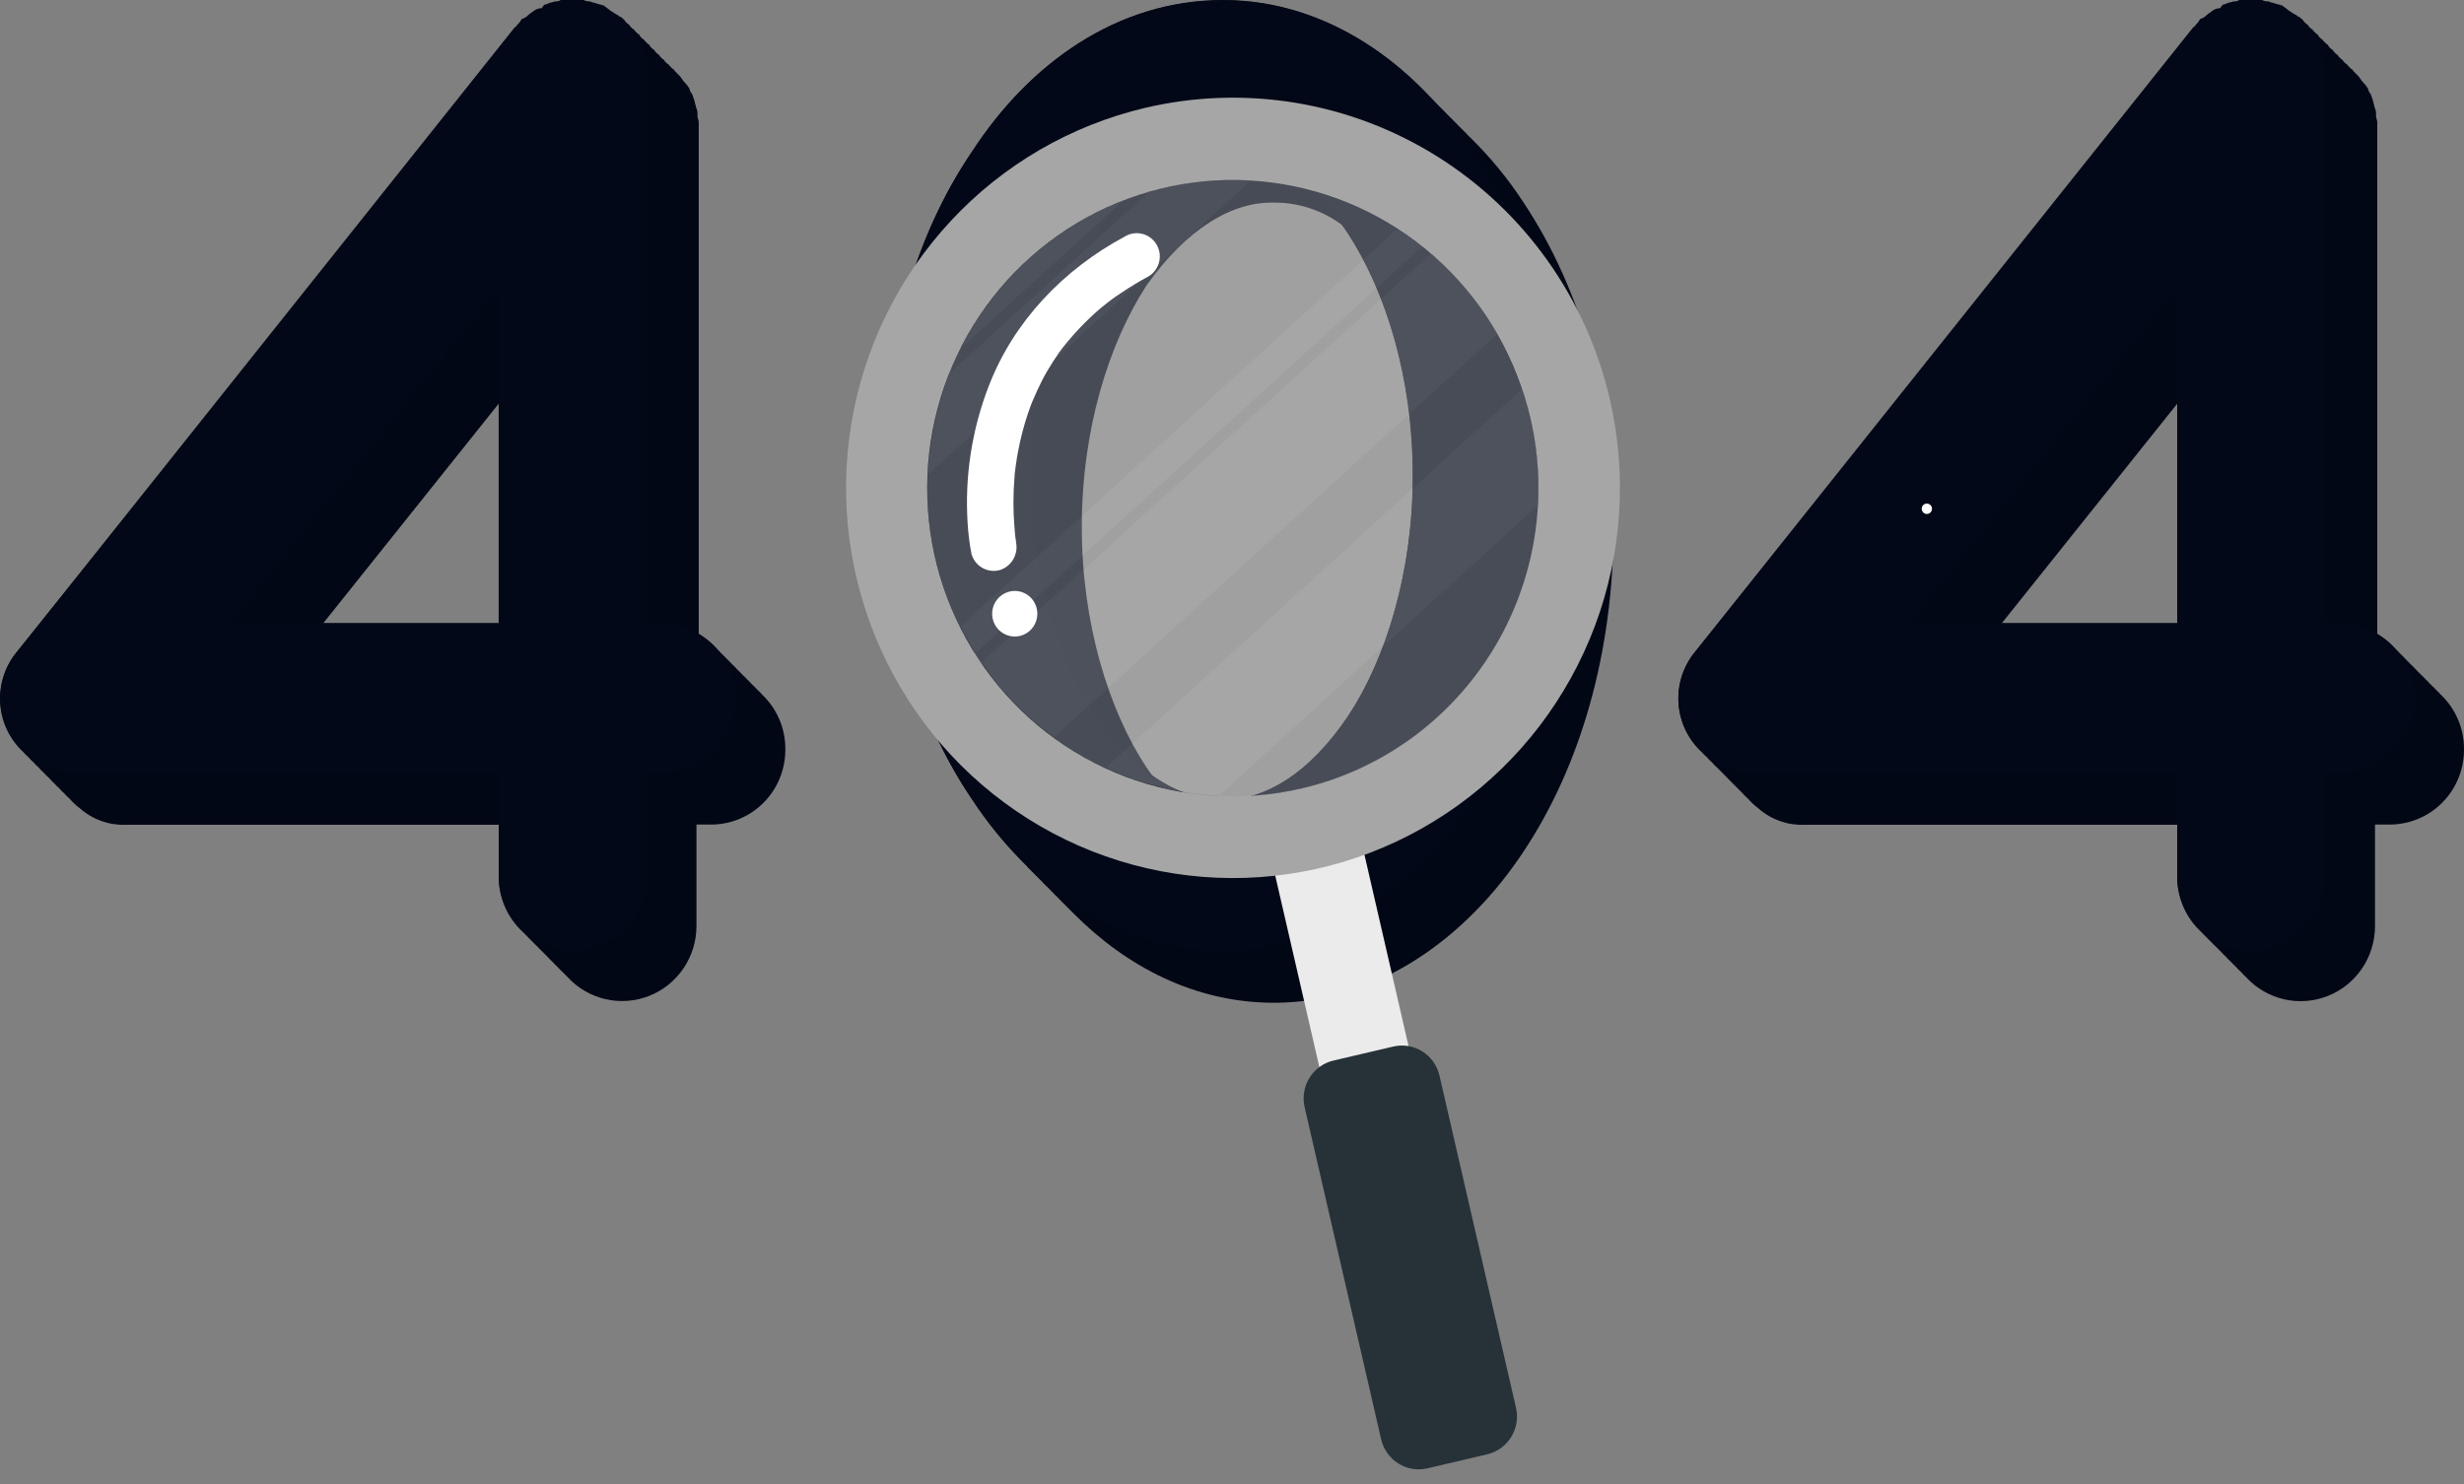 <svg width="239" height="144" viewBox="0 0 239 144" fill="none" xmlns="http://www.w3.org/2000/svg">
<rect x="0" y="0" width="239" height="144" fill="#808080" stroke="none"/>
<path d="M73.939 67.405C73.787 67.229 73.624 67.062 73.451 66.907C73.295 66.733 73.13 66.569 72.956 66.414C72.803 66.239 72.64 66.072 72.468 65.915C72.314 65.74 72.148 65.576 71.973 65.422C71.819 65.248 71.652 65.08 71.485 64.924C71.334 64.748 71.171 64.583 70.996 64.431C70.841 64.256 70.675 64.089 70.502 63.932C70.351 63.756 70.188 63.592 70.013 63.44C69.858 63.266 69.692 63.102 69.519 62.947C69.015 62.386 68.425 61.91 67.773 61.535V11.879C67.773 11.614 67.648 11.482 67.648 11.218C67.68 10.948 67.635 10.675 67.517 10.431C67.517 10.298 67.392 10.034 67.392 9.902C67.32 9.632 67.231 9.367 67.124 9.109C66.986 8.963 66.897 8.779 66.868 8.58C66.718 8.342 66.542 8.123 66.344 7.925C66.207 7.793 66.082 7.534 65.95 7.396L65.426 6.867C65.426 6.789 65.325 6.705 65.212 6.657L64.956 6.393H64.926C64.926 6.308 64.83 6.23 64.717 6.176L64.455 5.918C64.455 5.84 64.354 5.756 64.241 5.702L63.984 5.443C63.984 5.359 63.883 5.281 63.77 5.227L63.514 4.963C63.514 4.884 63.413 4.8 63.299 4.746L63.037 4.488V4.458C63.037 4.38 62.936 4.302 62.823 4.247L62.566 3.983H62.537C62.537 3.905 62.441 3.821 62.328 3.767L62.066 3.508V3.478C62.066 3.4 61.965 3.322 61.852 3.268L61.596 3.004H61.566C61.566 2.92 61.47 2.841 61.357 2.787L61.095 2.529C61.095 2.451 60.994 2.367 60.881 2.319L60.595 2.03C60.595 1.898 60.338 1.766 60.201 1.766C60.202 1.749 60.2 1.732 60.194 1.716C60.188 1.7 60.179 1.685 60.167 1.673C60.155 1.66 60.141 1.651 60.126 1.644C60.11 1.637 60.093 1.634 60.076 1.634C59.814 1.507 59.677 1.369 59.421 1.237C59.196 1.072 58.979 0.896 58.772 0.708C58.641 0.708 58.378 0.582 58.247 0.582C57.985 0.45 57.592 0.45 57.461 0.312C57.235 0.33 57.009 0.287 56.806 0.186H54.59C54.434 0.286 54.249 0.331 54.065 0.312C53.672 0.45 53.416 0.45 53.279 0.582C53.023 0.582 52.892 0.708 52.755 0.979C52.475 0.985 52.203 1.075 51.974 1.237C51.849 1.369 51.581 1.507 51.45 1.634C51.276 1.826 51.05 1.964 50.8 2.03C50.703 2.229 50.57 2.409 50.407 2.559C50.276 2.691 50.276 2.817 50.151 2.817L1.616 63.271C0.468 64.661 -0.105 66.444 0.016 68.249C0.137 70.053 0.942 71.742 2.265 72.963C2.418 73.145 2.585 73.314 2.765 73.468C2.915 73.649 3.08 73.816 3.26 73.967C3.413 74.148 3.58 74.317 3.76 74.472C3.911 74.653 4.077 74.822 4.255 74.976C4.408 75.156 4.575 75.323 4.755 75.475C4.906 75.656 5.072 75.825 5.25 75.98C5.403 76.159 5.57 76.326 5.75 76.479C5.901 76.66 6.066 76.829 6.245 76.983C6.398 77.163 6.565 77.33 6.745 77.482C7.053 77.835 7.396 78.155 7.77 78.437C8.997 79.513 10.583 80.078 12.208 80.018H48.382V85.011C48.371 86.028 48.574 87.035 48.976 87.967C49.379 88.899 49.972 89.734 50.717 90.419C50.872 90.587 51.033 90.749 51.194 90.9C51.346 91.071 51.507 91.233 51.676 91.386C51.831 91.555 51.992 91.717 52.159 91.867C52.311 92.038 52.472 92.201 52.641 92.354C52.796 92.522 52.957 92.684 53.124 92.84C53.274 93.013 53.435 93.175 53.606 93.327C53.755 93.495 53.916 93.657 54.083 93.814C54.235 93.985 54.396 94.147 54.566 94.3C54.715 94.463 54.875 94.625 55.042 94.781C56.026 95.854 57.308 96.603 58.72 96.931C60.132 97.259 61.61 97.15 62.96 96.619C64.31 96.088 65.47 95.159 66.29 93.954C67.109 92.748 67.549 91.322 67.553 89.86V79.994H68.864C69.817 80.01 70.765 79.834 71.651 79.477C72.536 79.12 73.343 78.589 74.023 77.915C74.704 77.24 75.244 76.436 75.613 75.549C75.982 74.662 76.173 73.709 76.173 72.747C76.188 71.749 75.997 70.759 75.612 69.84C75.228 68.92 74.658 68.091 73.939 67.405ZM48.37 39.164V60.459H31.355L48.37 39.164Z" fill="#020817"/>
<path opacity="0.1" d="M73.939 67.405C73.787 67.229 73.624 67.062 73.451 66.907C73.295 66.733 73.13 66.569 72.956 66.414C72.803 66.239 72.64 66.072 72.468 65.915C72.314 65.74 72.148 65.576 71.973 65.422C71.819 65.248 71.652 65.08 71.485 64.924C71.334 64.748 71.171 64.583 70.996 64.431C70.841 64.256 70.675 64.089 70.502 63.932C70.351 63.756 70.188 63.592 70.013 63.44C69.858 63.266 69.692 63.102 69.519 62.947C69.015 62.386 68.425 61.91 67.773 61.535V11.879C67.773 11.614 67.648 11.482 67.648 11.218C67.68 10.948 67.635 10.675 67.517 10.431C67.517 10.298 67.392 10.034 67.392 9.902C67.32 9.632 67.231 9.367 67.124 9.109C66.986 8.963 66.897 8.779 66.868 8.58C66.718 8.342 66.542 8.123 66.344 7.925C66.207 7.793 66.082 7.534 65.95 7.396L65.426 6.867C65.426 6.789 65.325 6.705 65.212 6.657L64.956 6.393H64.926C64.926 6.308 64.83 6.23 64.717 6.176L64.455 5.918C64.455 5.84 64.354 5.756 64.241 5.702L63.984 5.443C63.984 5.359 63.883 5.281 63.77 5.227L63.514 4.963C63.514 4.884 63.413 4.8 63.299 4.746L63.037 4.488V4.458C63.037 4.38 62.936 4.302 62.823 4.247L62.566 3.983H62.537C62.537 3.905 62.441 3.821 62.328 3.767L62.066 3.508V3.478C62.066 3.4 61.965 3.322 61.852 3.268L61.596 3.004H61.566C61.566 2.92 61.47 2.841 61.357 2.787L61.095 2.529C61.095 2.451 60.994 2.367 60.881 2.319L60.595 2.03C60.595 1.898 60.338 1.766 60.201 1.766C60.202 1.749 60.2 1.732 60.194 1.716C60.188 1.7 60.179 1.685 60.167 1.673C60.155 1.66 60.141 1.651 60.126 1.644C60.11 1.637 60.093 1.634 60.076 1.634C59.814 1.507 59.677 1.369 59.421 1.237C59.196 1.072 58.979 0.896 58.772 0.708C58.641 0.708 58.378 0.582 58.247 0.582C57.985 0.45 57.592 0.45 57.461 0.312C57.235 0.33 57.009 0.287 56.806 0.186H54.59C54.434 0.286 54.249 0.331 54.065 0.312C53.672 0.45 53.416 0.45 53.279 0.582C53.023 0.582 52.892 0.708 52.755 0.979C52.475 0.985 52.203 1.075 51.974 1.237C51.849 1.369 51.581 1.507 51.45 1.634C51.276 1.826 51.05 1.964 50.8 2.03C50.703 2.229 50.57 2.409 50.407 2.559C50.276 2.691 50.276 2.817 50.151 2.817L1.616 63.271C0.468 64.661 -0.105 66.444 0.016 68.249C0.137 70.053 0.942 71.742 2.265 72.963C2.418 73.145 2.585 73.314 2.765 73.468C2.915 73.649 3.08 73.816 3.26 73.967C3.413 74.148 3.58 74.317 3.76 74.472C3.911 74.653 4.077 74.822 4.255 74.976C4.408 75.156 4.575 75.323 4.755 75.475C4.906 75.656 5.072 75.825 5.25 75.98C5.403 76.159 5.57 76.326 5.75 76.479C5.901 76.66 6.066 76.829 6.245 76.983C6.398 77.163 6.565 77.33 6.745 77.482C7.053 77.835 7.396 78.155 7.77 78.437C8.997 79.513 10.583 80.078 12.208 80.018H48.382V85.011C48.371 86.028 48.574 87.035 48.976 87.967C49.379 88.899 49.972 89.734 50.717 90.419C50.872 90.587 51.033 90.749 51.194 90.9C51.346 91.071 51.507 91.233 51.676 91.386C51.831 91.555 51.992 91.717 52.159 91.867C52.311 92.038 52.472 92.201 52.641 92.354C52.796 92.522 52.957 92.684 53.124 92.84C53.274 93.013 53.435 93.175 53.606 93.327C53.755 93.495 53.916 93.657 54.083 93.814C54.235 93.985 54.396 94.147 54.566 94.3C54.715 94.463 54.875 94.625 55.042 94.781C56.026 95.854 57.308 96.603 58.72 96.931C60.132 97.259 61.61 97.15 62.96 96.619C64.31 96.088 65.47 95.159 66.29 93.954C67.109 92.748 67.549 91.322 67.553 89.86V79.994H68.864C69.817 80.01 70.765 79.834 71.651 79.477C72.536 79.12 73.343 78.589 74.023 77.915C74.704 77.24 75.244 76.436 75.613 75.549C75.982 74.662 76.173 73.709 76.173 72.747C76.188 71.749 75.997 70.759 75.612 69.84C75.228 68.92 74.658 68.091 73.939 67.405ZM48.37 39.164V60.459H31.355L48.37 39.164Z" fill="black"/>
<path d="M71.365 67.719C71.364 68.681 71.174 69.634 70.804 70.522C70.435 71.409 69.894 72.214 69.213 72.888C68.532 73.563 67.724 74.094 66.838 74.45C65.951 74.807 65.003 74.982 64.049 74.965H62.744V84.982C62.744 86.904 61.987 88.747 60.64 90.106C59.293 91.465 57.465 92.228 55.56 92.228C53.654 92.228 51.827 91.465 50.479 90.106C49.132 88.747 48.375 86.904 48.375 84.982V74.965H7.227C5.612 75.02 4.036 74.456 2.818 73.385C2.063 72.812 1.432 72.092 0.961 71.266C0.49 70.441 0.189 69.528 0.078 68.582C-0.033 67.637 0.047 66.678 0.313 65.764C0.579 64.85 1.026 64.001 1.627 63.266L49.942 2.632C50.073 2.632 50.073 2.506 50.204 2.373C50.366 2.223 50.499 2.044 50.597 1.845C50.848 1.776 51.075 1.639 51.252 1.448C51.378 1.316 51.64 1.184 51.771 1.052C52.001 0.886 52.275 0.794 52.557 0.787C52.688 0.529 52.819 0.397 53.081 0.397C53.206 0.264 53.469 0.264 53.862 0.132C54.047 0.152 54.232 0.105 54.386 0H56.608C56.807 0.107 57.033 0.153 57.258 0.132C57.389 0.264 57.782 0.264 58.044 0.397C58.175 0.397 58.437 0.529 58.568 0.529C58.824 0.787 59.087 0.919 59.218 1.052C59.48 1.184 59.611 1.316 59.873 1.448C59.908 1.448 59.941 1.462 59.966 1.487C59.99 1.512 60.004 1.545 60.004 1.58C60.135 1.58 60.397 1.712 60.397 1.845L60.916 2.373C61.047 2.506 61.178 2.764 61.309 2.896C61.508 3.095 61.684 3.317 61.833 3.557C61.866 3.756 61.957 3.94 62.095 4.086C62.203 4.34 62.288 4.604 62.351 4.873C62.351 5.005 62.482 5.27 62.482 5.402C62.6 5.648 62.646 5.923 62.613 6.195C62.613 6.453 62.744 6.586 62.744 6.85V60.472H64.049C65.97 60.462 67.816 61.218 69.186 62.576C70.557 63.933 71.34 65.782 71.365 67.719ZM48.375 27.929L22.383 60.472H48.375V27.929Z" fill="#020817"/>
<path d="M147.782 19.652C146.308 17.388 144.594 15.293 142.671 13.403C142.6 13.324 142.524 13.25 142.444 13.18L142.379 13.114C142.319 13.048 142.26 12.982 142.194 12.922C142.027 12.742 141.848 12.573 141.676 12.399L141.628 12.357L141.449 12.177C141.429 12.153 141.407 12.131 141.384 12.111C141.324 12.045 141.265 11.979 141.199 11.918C141.032 11.738 140.854 11.57 140.681 11.396L140.633 11.354L140.454 11.173L140.389 11.107C140.329 11.041 140.27 10.975 140.204 10.915C140.037 10.735 139.859 10.566 139.686 10.392L139.638 10.35L139.46 10.17C139.46 10.17 139.418 10.122 139.394 10.104C139.335 10.035 139.271 9.971 139.203 9.912C139.043 9.725 138.864 9.563 138.691 9.389L138.643 9.347C138.588 9.282 138.529 9.222 138.465 9.166C138.465 9.166 138.423 9.118 138.399 9.1C133.151 3.644 126.311 0.033 118.638 0.033C108.314 0.033 99.83 6.228 94.338 14.652C88.589 23.065 85.592 34.031 85.461 46.144C85.592 58.162 88.589 69.2 94.338 77.636C95.81 79.866 97.504 81.938 99.395 83.819L99.658 84.078V84.108L100.122 84.576C100.2 84.666 100.283 84.744 100.361 84.823L100.623 85.081L100.653 85.111L101.117 85.58L101.355 85.832L101.618 86.084C101.63 86.091 101.641 86.102 101.647 86.114L102.112 86.583L102.35 86.835L102.613 87.088C102.62 87.091 102.626 87.097 102.631 87.103C102.636 87.109 102.64 87.116 102.642 87.124L103.107 87.593L103.351 87.839L103.607 88.091L103.643 88.127L104.108 88.596C109.267 93.794 115.927 97.285 123.583 97.285C133.639 97.285 142.26 90.957 147.752 82.653C153.364 74.241 156.504 63.155 156.504 51.168C156.522 39.024 153.394 28.088 147.782 19.652ZM130.785 69.446C126.996 75.106 122.683 77.612 118.638 77.612C116.149 77.551 113.74 76.711 111.745 75.209C111.561 74.968 111.382 74.716 111.203 74.451C107.545 68.917 104.93 60.487 104.93 51.132C104.93 41.644 107.545 33.346 111.203 27.697C115.129 22.163 119.544 19.532 123.613 19.658C125.971 19.647 128.27 20.406 130.166 21.821C130.374 22.103 130.577 22.38 130.762 22.674C134.42 28.34 137.029 36.639 137.029 46.108C137.053 55.464 134.443 63.906 130.785 69.446Z" fill="#020817"/>
<path opacity="0.1" d="M147.782 19.652C146.308 17.388 144.594 15.293 142.671 13.403C142.6 13.324 142.524 13.25 142.444 13.18L142.379 13.114C142.319 13.048 142.26 12.982 142.194 12.922C142.027 12.742 141.848 12.573 141.676 12.399L141.628 12.357L141.449 12.177C141.429 12.153 141.407 12.131 141.384 12.111C141.324 12.045 141.265 11.979 141.199 11.918C141.032 11.738 140.854 11.57 140.681 11.396L140.633 11.354L140.454 11.173L140.389 11.107C140.329 11.041 140.27 10.975 140.204 10.915C140.037 10.735 139.859 10.566 139.686 10.392L139.638 10.35L139.46 10.17C139.46 10.17 139.418 10.122 139.394 10.104C139.335 10.035 139.271 9.971 139.203 9.912C139.043 9.725 138.864 9.563 138.691 9.389L138.643 9.347C138.588 9.282 138.529 9.222 138.465 9.166C138.465 9.166 138.423 9.118 138.399 9.1C133.151 3.644 126.311 0.033 118.638 0.033C108.314 0.033 99.83 6.228 94.338 14.652C88.589 23.065 85.592 34.031 85.461 46.144C85.592 58.162 88.589 69.2 94.338 77.636C95.81 79.866 97.504 81.938 99.395 83.819L99.658 84.078V84.108L100.122 84.576C100.2 84.666 100.283 84.744 100.361 84.823L100.623 85.081L100.653 85.111L101.117 85.58L101.355 85.832L101.618 86.084C101.63 86.091 101.641 86.102 101.647 86.114L102.112 86.583L102.35 86.835L102.613 87.088C102.62 87.091 102.626 87.097 102.631 87.103C102.636 87.109 102.64 87.116 102.642 87.124L103.107 87.593L103.351 87.839L103.607 88.091L103.643 88.127L104.108 88.596C109.267 93.794 115.927 97.285 123.583 97.285C133.639 97.285 142.26 90.957 147.752 82.653C153.364 74.241 156.504 63.155 156.504 51.168C156.522 39.024 153.394 28.088 147.782 19.652ZM130.785 69.446C126.996 75.106 122.683 77.612 118.638 77.612C116.149 77.551 113.74 76.711 111.745 75.209C111.561 74.968 111.382 74.716 111.203 74.451C107.545 68.917 104.93 60.487 104.93 51.132C104.93 41.644 107.545 33.346 111.203 27.697C115.129 22.163 119.544 19.532 123.613 19.658C125.971 19.647 128.27 20.406 130.166 21.821C130.374 22.103 130.577 22.38 130.762 22.674C134.42 28.34 137.029 36.639 137.029 46.108C137.053 55.464 134.443 63.906 130.785 69.446Z" fill="black"/>
<path d="M85.451 46.111C85.582 33.992 88.591 23.055 94.334 14.625C99.821 6.213 108.31 0 118.634 0C128.691 0 137.311 6.195 142.798 14.625C148.416 23.038 151.549 33.992 151.549 46.111C151.549 58.129 148.416 69.173 142.798 77.603C137.311 85.901 128.691 92.228 118.634 92.228C108.31 92.228 99.821 85.901 94.334 77.603C88.603 69.173 85.582 58.105 85.451 46.111ZM137.049 46.111C137.049 36.629 134.44 28.325 130.782 22.677C126.993 17.143 122.685 14.511 118.634 14.643C114.583 14.511 110.139 17.143 106.225 22.677C102.567 28.343 99.952 36.647 99.952 46.111C99.952 55.467 102.567 63.903 106.225 69.431C110.139 75.097 114.565 77.603 118.634 77.603C122.703 77.603 126.975 75.097 130.782 69.431C134.44 63.903 137.049 55.455 137.049 46.111Z" fill="#020817"/>
<path d="M236.758 67.405C236.603 67.231 236.436 67.063 236.27 66.907C236.109 66.732 235.942 66.57 235.775 66.414C235.614 66.24 235.453 66.071 235.287 65.915C235.126 65.741 234.959 65.573 234.792 65.422C234.631 65.248 234.47 65.08 234.304 64.924C234.143 64.749 233.976 64.581 233.809 64.431C233.648 64.257 233.481 64.089 233.321 63.932C233.167 63.759 233.004 63.595 232.832 63.44C232.671 63.265 232.504 63.103 232.338 62.947C231.833 62.384 231.241 61.907 230.586 61.535V11.879C230.586 11.614 230.461 11.482 230.461 11.218C230.493 10.948 230.448 10.675 230.33 10.431C230.33 10.298 230.205 10.034 230.205 9.902C230.133 9.632 230.044 9.367 229.937 9.109C229.801 8.962 229.712 8.778 229.681 8.58C229.533 8.341 229.356 8.121 229.156 7.925C229.019 7.793 228.894 7.534 228.763 7.396L228.239 6.867C228.239 6.789 228.138 6.705 228.024 6.657L227.768 6.393H227.738C227.738 6.308 227.643 6.23 227.53 6.176L227.268 5.918C227.268 5.84 227.166 5.756 227.053 5.702L226.797 5.443C226.797 5.359 226.696 5.281 226.583 5.227L226.326 4.963C226.326 4.884 226.225 4.8 226.112 4.746L225.85 4.488V4.458C225.85 4.38 225.749 4.302 225.635 4.247L225.379 3.983H225.349C225.349 3.905 225.254 3.821 225.141 3.767L224.879 3.508V3.478C224.879 3.4 224.778 3.322 224.664 3.268L224.408 3.004H224.378C224.378 2.92 224.283 2.841 224.17 2.787L223.908 2.529C223.908 2.451 223.806 2.367 223.693 2.319L223.407 2.03C223.407 1.898 223.151 1.766 223.014 1.766C223.014 1.748 223.011 1.731 223.004 1.715C222.998 1.699 222.988 1.685 222.976 1.672C222.964 1.66 222.949 1.65 222.933 1.644C222.917 1.637 222.9 1.634 222.883 1.634C222.627 1.507 222.49 1.369 222.234 1.237C222.008 1.072 221.792 0.896 221.584 0.708C221.453 0.708 221.191 0.582 221.06 0.582C220.798 0.45 220.411 0.45 220.274 0.312C220.048 0.331 219.821 0.287 219.618 0.186H217.402C217.247 0.286 217.062 0.331 216.878 0.312C216.485 0.45 216.229 0.45 216.092 0.582C215.835 0.582 215.704 0.708 215.567 0.979C215.288 0.986 215.016 1.076 214.787 1.237C214.662 1.369 214.394 1.507 214.269 1.634C214.091 1.825 213.864 1.962 213.613 2.03C213.514 2.228 213.381 2.407 213.22 2.559C213.089 2.691 213.089 2.817 212.964 2.817L164.416 63.271C163.269 64.661 162.696 66.444 162.817 68.249C162.938 70.053 163.743 71.742 165.066 72.963C165.219 73.145 165.386 73.314 165.566 73.468C165.716 73.649 165.881 73.816 166.061 73.967C166.214 74.148 166.381 74.317 166.561 74.472C167.06 74.971 167.557 75.474 168.05 75.98C168.386 76.31 168.718 76.645 169.045 76.983C169.198 77.163 169.366 77.33 169.546 77.482C169.854 77.835 170.197 78.155 170.57 78.437C171.797 79.513 173.384 80.078 175.009 80.018H211.183V85.011C211.172 86.028 211.374 87.035 211.777 87.967C212.179 88.899 212.773 89.734 213.518 90.419C213.673 90.593 213.84 90.755 214 90.906C214.149 91.074 214.31 91.23 214.477 91.386C214.631 91.558 214.794 91.72 214.966 91.873C215.12 92.041 215.275 92.197 215.442 92.354C215.597 92.528 215.764 92.69 215.931 92.846C216.086 93.015 216.24 93.177 216.407 93.327C216.562 93.501 216.729 93.664 216.896 93.82C217.051 93.988 217.206 94.15 217.372 94.3C217.524 94.474 217.685 94.638 217.855 94.793C218.839 95.867 220.121 96.616 221.534 96.944C222.947 97.271 224.425 97.162 225.775 96.63C227.126 96.099 228.286 95.169 229.105 93.962C229.923 92.756 230.363 91.328 230.366 89.866V79.994H231.676C232.631 80.01 233.579 79.835 234.466 79.479C235.353 79.122 236.16 78.591 236.842 77.917C237.523 77.243 238.065 76.438 238.435 75.551C238.805 74.663 238.997 73.71 238.998 72.747C239.012 71.749 238.82 70.759 238.434 69.839C238.048 68.92 237.478 68.091 236.758 67.405ZM211.183 39.164V60.459H194.168L211.183 39.164Z" fill="#020817"/>
<path opacity="0.1" d="M236.758 67.405C236.603 67.231 236.436 67.063 236.27 66.907C236.109 66.732 235.942 66.57 235.775 66.414C235.614 66.24 235.453 66.071 235.287 65.915C235.126 65.741 234.959 65.573 234.792 65.422C234.631 65.248 234.47 65.08 234.304 64.924C234.143 64.749 233.976 64.581 233.809 64.431C233.648 64.257 233.481 64.089 233.321 63.932C233.167 63.759 233.004 63.595 232.832 63.44C232.671 63.265 232.504 63.103 232.338 62.947C231.833 62.384 231.241 61.907 230.586 61.535V11.879C230.586 11.614 230.461 11.482 230.461 11.218C230.493 10.948 230.448 10.675 230.33 10.431C230.33 10.298 230.205 10.034 230.205 9.902C230.133 9.632 230.044 9.367 229.937 9.109C229.801 8.962 229.712 8.778 229.681 8.58C229.533 8.341 229.356 8.121 229.156 7.925C229.019 7.793 228.894 7.534 228.763 7.396L228.239 6.867C228.239 6.789 228.138 6.705 228.024 6.657L227.768 6.393H227.738C227.738 6.308 227.643 6.23 227.53 6.176L227.268 5.918C227.268 5.84 227.166 5.756 227.053 5.702L226.797 5.443C226.797 5.359 226.696 5.281 226.583 5.227L226.326 4.963C226.326 4.884 226.225 4.8 226.112 4.746L225.85 4.488V4.458C225.85 4.38 225.749 4.302 225.635 4.247L225.379 3.983H225.349C225.349 3.905 225.254 3.821 225.141 3.767L224.879 3.508V3.478C224.879 3.4 224.778 3.322 224.664 3.268L224.408 3.004H224.378C224.378 2.92 224.283 2.841 224.17 2.787L223.908 2.529C223.908 2.451 223.806 2.367 223.693 2.319L223.407 2.03C223.407 1.898 223.151 1.766 223.014 1.766C223.014 1.748 223.011 1.731 223.004 1.715C222.998 1.699 222.988 1.685 222.976 1.672C222.964 1.66 222.949 1.65 222.933 1.644C222.917 1.637 222.9 1.634 222.883 1.634C222.627 1.507 222.49 1.369 222.234 1.237C222.008 1.072 221.792 0.896 221.584 0.708C221.453 0.708 221.191 0.582 221.06 0.582C220.798 0.45 220.411 0.45 220.274 0.312C220.048 0.331 219.821 0.287 219.618 0.186H217.402C217.247 0.286 217.062 0.331 216.878 0.312C216.485 0.45 216.229 0.45 216.092 0.582C215.835 0.582 215.704 0.708 215.567 0.979C215.288 0.986 215.016 1.076 214.787 1.237C214.662 1.369 214.394 1.507 214.269 1.634C214.091 1.825 213.864 1.962 213.613 2.03C213.514 2.228 213.381 2.407 213.22 2.559C213.089 2.691 213.089 2.817 212.964 2.817L164.416 63.271C163.269 64.661 162.696 66.444 162.817 68.249C162.938 70.053 163.743 71.742 165.066 72.963C165.219 73.145 165.386 73.314 165.566 73.468C165.716 73.649 165.881 73.816 166.061 73.967C166.214 74.148 166.381 74.317 166.561 74.472C167.06 74.971 167.557 75.474 168.05 75.98C168.386 76.31 168.718 76.645 169.045 76.983C169.198 77.163 169.366 77.33 169.546 77.482C169.854 77.835 170.197 78.155 170.57 78.437C171.797 79.513 173.384 80.078 175.009 80.018H211.183V85.011C211.172 86.028 211.374 87.035 211.777 87.967C212.179 88.899 212.773 89.734 213.518 90.419C213.673 90.593 213.84 90.755 214 90.906C214.149 91.074 214.31 91.23 214.477 91.386C214.631 91.558 214.794 91.72 214.966 91.873C215.12 92.041 215.275 92.197 215.442 92.354C215.597 92.528 215.764 92.69 215.931 92.846C216.086 93.015 216.24 93.177 216.407 93.327C216.562 93.501 216.729 93.664 216.896 93.82C217.051 93.988 217.206 94.15 217.372 94.3C217.524 94.474 217.685 94.638 217.855 94.793C218.839 95.867 220.121 96.616 221.534 96.944C222.947 97.271 224.425 97.162 225.775 96.63C227.126 96.099 228.286 95.169 229.105 93.962C229.923 92.756 230.363 91.328 230.366 89.866V79.994H231.676C232.631 80.01 233.579 79.835 234.466 79.479C235.353 79.122 236.16 78.591 236.842 77.917C237.523 77.243 238.065 76.438 238.435 75.551C238.805 74.663 238.997 73.71 238.998 72.747C239.012 71.749 238.82 70.759 238.434 69.839C238.048 68.92 237.478 68.091 236.758 67.405ZM211.183 39.164V60.459H194.168L211.183 39.164Z" fill="black"/>
<path d="M234.171 67.719C234.17 68.681 233.979 69.634 233.61 70.522C233.24 71.409 232.699 72.214 232.018 72.888C231.337 73.563 230.53 74.094 229.644 74.45C228.757 74.807 227.809 74.982 226.855 74.965H225.55V84.982C225.55 86.904 224.793 88.747 223.446 90.106C222.098 91.465 220.271 92.228 218.365 92.228C216.46 92.228 214.632 91.465 213.285 90.106C211.938 88.747 211.181 86.904 211.181 84.982V74.965H170.032C168.407 75.028 166.82 74.463 165.594 73.385C164.836 72.812 164.201 72.091 163.728 71.263C163.254 70.436 162.953 69.52 162.842 68.571C162.73 67.623 162.811 66.661 163.079 65.745C163.348 64.829 163.798 63.977 164.402 63.242L212.747 2.632C212.878 2.632 212.878 2.506 213.01 2.373C213.172 2.223 213.305 2.044 213.403 1.845C213.653 1.776 213.88 1.639 214.058 1.448C214.189 1.316 214.451 1.184 214.582 1.052C214.809 0.885 215.082 0.793 215.363 0.787C215.494 0.529 215.625 0.397 215.881 0.397C216.012 0.264 216.274 0.264 216.667 0.132C216.852 0.152 217.038 0.105 217.192 0H219.414C219.613 0.107 219.839 0.153 220.063 0.132C220.194 0.264 220.587 0.264 220.85 0.397C220.981 0.397 221.243 0.529 221.374 0.529C221.636 0.787 221.892 0.919 222.023 1.052C222.285 1.184 222.416 1.316 222.679 1.448C222.713 1.448 222.747 1.462 222.771 1.487C222.796 1.512 222.81 1.545 222.81 1.58C222.941 1.58 223.197 1.712 223.197 1.845L223.721 2.373C223.852 2.506 223.983 2.764 224.114 2.896C224.314 3.095 224.49 3.317 224.639 3.557C224.671 3.756 224.763 3.94 224.901 4.086C225.008 4.341 225.096 4.604 225.163 4.873C225.163 5.005 225.288 5.27 225.288 5.402C225.406 5.648 225.451 5.923 225.419 6.195C225.419 6.453 225.55 6.586 225.55 6.85V60.472H226.855C228.775 60.462 230.622 61.218 231.992 62.576C233.362 63.933 234.145 65.782 234.171 67.719ZM211.181 27.929L185.188 60.472H211.181V27.929Z" fill="#020817"/>
<path d="M186.399 49.385C186.404 49.485 186.438 49.581 186.498 49.661C186.557 49.742 186.638 49.802 186.732 49.836C186.825 49.869 186.926 49.874 187.023 49.849C187.119 49.825 187.205 49.772 187.272 49.697C187.338 49.623 187.381 49.53 187.395 49.431C187.409 49.332 187.393 49.231 187.35 49.141C187.307 49.051 187.238 48.976 187.153 48.925C187.067 48.874 186.969 48.85 186.87 48.856C186.805 48.859 186.74 48.876 186.681 48.904C186.622 48.932 186.569 48.972 186.525 49.021C186.481 49.071 186.447 49.128 186.426 49.191C186.404 49.253 186.395 49.319 186.399 49.385Z" fill="white"/>
<path d="M132.176 82.181L123.523 84.209L129.747 111.226L138.399 109.198L132.176 82.181Z" fill="#EBEBEB"/>
<path d="M111.094 10.461C103.865 12.158 97.297 15.977 92.221 21.438C87.144 26.898 83.786 33.754 82.572 41.139C81.358 48.523 82.342 56.105 85.399 62.926C88.457 69.747 93.451 75.501 99.749 79.46C106.048 83.418 113.369 85.405 120.787 85.168C128.205 84.931 135.387 82.481 141.425 78.127C147.463 73.774 152.085 67.713 154.708 60.711C157.331 53.709 157.837 46.079 156.162 38.786C155.049 33.941 153 29.364 150.132 25.317C147.264 21.271 143.633 17.834 139.448 15.204C135.262 12.573 130.604 10.8 125.739 9.987C120.873 9.173 115.897 9.334 111.094 10.461ZM126.297 76.479C120.586 77.819 114.609 77.421 109.122 75.334C103.635 73.247 98.885 69.566 95.473 64.756C92.061 59.946 90.139 54.224 89.952 48.312C89.765 42.401 91.32 36.567 94.42 31.547C97.521 26.527 102.028 22.547 107.372 20.111C112.715 17.676 118.655 16.893 124.439 17.862C130.224 18.831 135.594 21.509 139.869 25.557C144.145 29.604 147.134 34.84 148.459 40.601C150.235 48.323 148.898 56.44 144.742 63.168C140.586 69.895 133.952 74.684 126.297 76.479Z" fill="#A6A6A6"/>
<path d="M135.141 101.534L129.338 102.893C127.328 103.364 126.078 105.389 126.545 107.416L133.967 139.636C134.434 141.662 136.441 142.924 138.45 142.453L144.253 141.093C146.263 140.622 147.513 138.597 147.046 136.571L139.624 104.351C139.157 102.324 137.15 101.063 135.141 101.534Z" fill="#263238"/>
<g opacity="0.3">
<path d="M148.472 40.59C149.796 46.349 149.397 52.375 147.326 57.906C145.255 63.436 141.605 68.224 136.837 71.662C132.069 75.1 126.397 77.035 120.538 77.222C114.679 77.41 108.897 75.841 103.923 72.714C98.948 69.587 95.005 65.042 92.591 59.655C90.177 54.267 89.401 48.279 90.361 42.447C91.322 36.615 93.975 31.201 97.985 26.89C101.996 22.578 107.184 19.563 112.893 18.226C116.686 17.336 120.614 17.21 124.455 17.852C128.296 18.495 131.973 19.895 135.277 21.972C138.581 24.049 141.447 26.762 143.711 29.957C145.975 33.151 147.593 36.765 148.472 40.59Z" fill="white"/>
<path d="M149.196 49.008C148.758 56.877 145.259 64.255 139.458 69.537C133.657 74.818 126.023 77.577 118.217 77.213L149.196 49.008Z" fill="#EBEBEB"/>
<path d="M135.574 22.171L93.138 60.801C92.083 58.679 91.283 56.438 90.755 54.125C90.138 51.475 89.889 48.751 90.017 46.031L121.347 17.508C126.407 17.808 131.305 19.414 135.574 22.171Z" fill="#EBEBEB"/>
<path d="M147.66 37.711L107.239 74.503C105.473 73.684 103.79 72.692 102.217 71.54L145.26 32.363C146.238 34.059 147.042 35.851 147.66 37.711Z" fill="#EBEBEB"/>
<path d="M138.809 24.587L95.164 64.305C94.962 64.005 94.759 63.704 94.568 63.398L137.963 23.902C138.261 24.119 138.541 24.341 138.809 24.587Z" fill="#EBEBEB"/>
<path d="M111.448 18.617L92.086 36.235C92.414 35.4 92.783 34.582 93.188 33.789L108.934 19.452C109.75 19.146 110.59 18.863 111.448 18.617Z" fill="#EBEBEB"/>
</g>
<path d="M98.558 52.531C98.555 52.491 98.555 52.45 98.558 52.41C98.451 51.809 98.635 52.981 98.558 52.591C98.481 52.2 98.439 51.665 98.403 51.203C98.266 49.571 98.266 47.931 98.403 46.3C98.403 46.065 98.445 45.837 98.463 45.608C98.463 45.536 98.397 46.149 98.463 45.663L98.516 45.242C98.588 44.701 98.677 44.16 98.784 43.626C99.01 42.447 99.315 41.284 99.696 40.147C99.785 39.876 99.886 39.606 99.982 39.335C100.107 38.969 99.815 39.738 100.012 39.257L100.208 38.783C100.464 38.182 100.744 37.581 101.042 36.98C101.34 36.379 101.727 35.736 102.103 35.141C102.281 34.865 102.46 34.594 102.645 34.324C102.96 33.861 102.496 34.51 102.74 34.186L103.092 33.717C104.176 32.342 105.389 31.074 106.714 29.932C106.714 29.932 106.988 29.709 106.785 29.878C106.583 30.046 106.892 29.788 106.928 29.758L107.524 29.283C107.923 28.982 108.328 28.682 108.745 28.418C109.619 27.829 110.521 27.285 111.45 26.789C111.699 26.631 111.914 26.426 112.084 26.184C112.254 25.942 112.375 25.669 112.441 25.38C112.506 25.091 112.514 24.791 112.465 24.499C112.415 24.207 112.309 23.927 112.153 23.677C111.996 23.426 111.792 23.208 111.553 23.037C111.313 22.865 111.042 22.743 110.755 22.677C110.469 22.612 110.172 22.603 109.883 22.653C109.593 22.703 109.316 22.81 109.067 22.968C103.181 26.134 98.343 31.134 95.913 37.437C94.267 41.675 93.566 46.227 93.858 50.77C93.917 51.779 94.044 52.783 94.239 53.774C94.409 54.346 94.796 54.827 95.316 55.112C95.836 55.397 96.447 55.463 97.015 55.295C97.574 55.109 98.041 54.715 98.321 54.194C98.601 53.672 98.673 53.062 98.522 52.489L98.558 52.531Z" fill="white"/>
<path d="M100.529 58.916C100.652 59.335 100.649 59.782 100.521 60.199C100.393 60.617 100.144 60.987 99.808 61.262C99.471 61.538 99.061 61.706 98.629 61.746C98.198 61.787 97.764 61.697 97.383 61.489C97.002 61.281 96.69 60.964 96.488 60.577C96.286 60.19 96.201 59.752 96.246 59.317C96.291 58.882 96.462 58.47 96.739 58.134C97.015 57.797 97.385 57.551 97.8 57.426C98.076 57.342 98.366 57.314 98.653 57.343C98.94 57.373 99.218 57.46 99.472 57.598C99.725 57.737 99.949 57.924 100.131 58.151C100.312 58.377 100.447 58.637 100.529 58.916Z" fill="white"/>
</svg>
